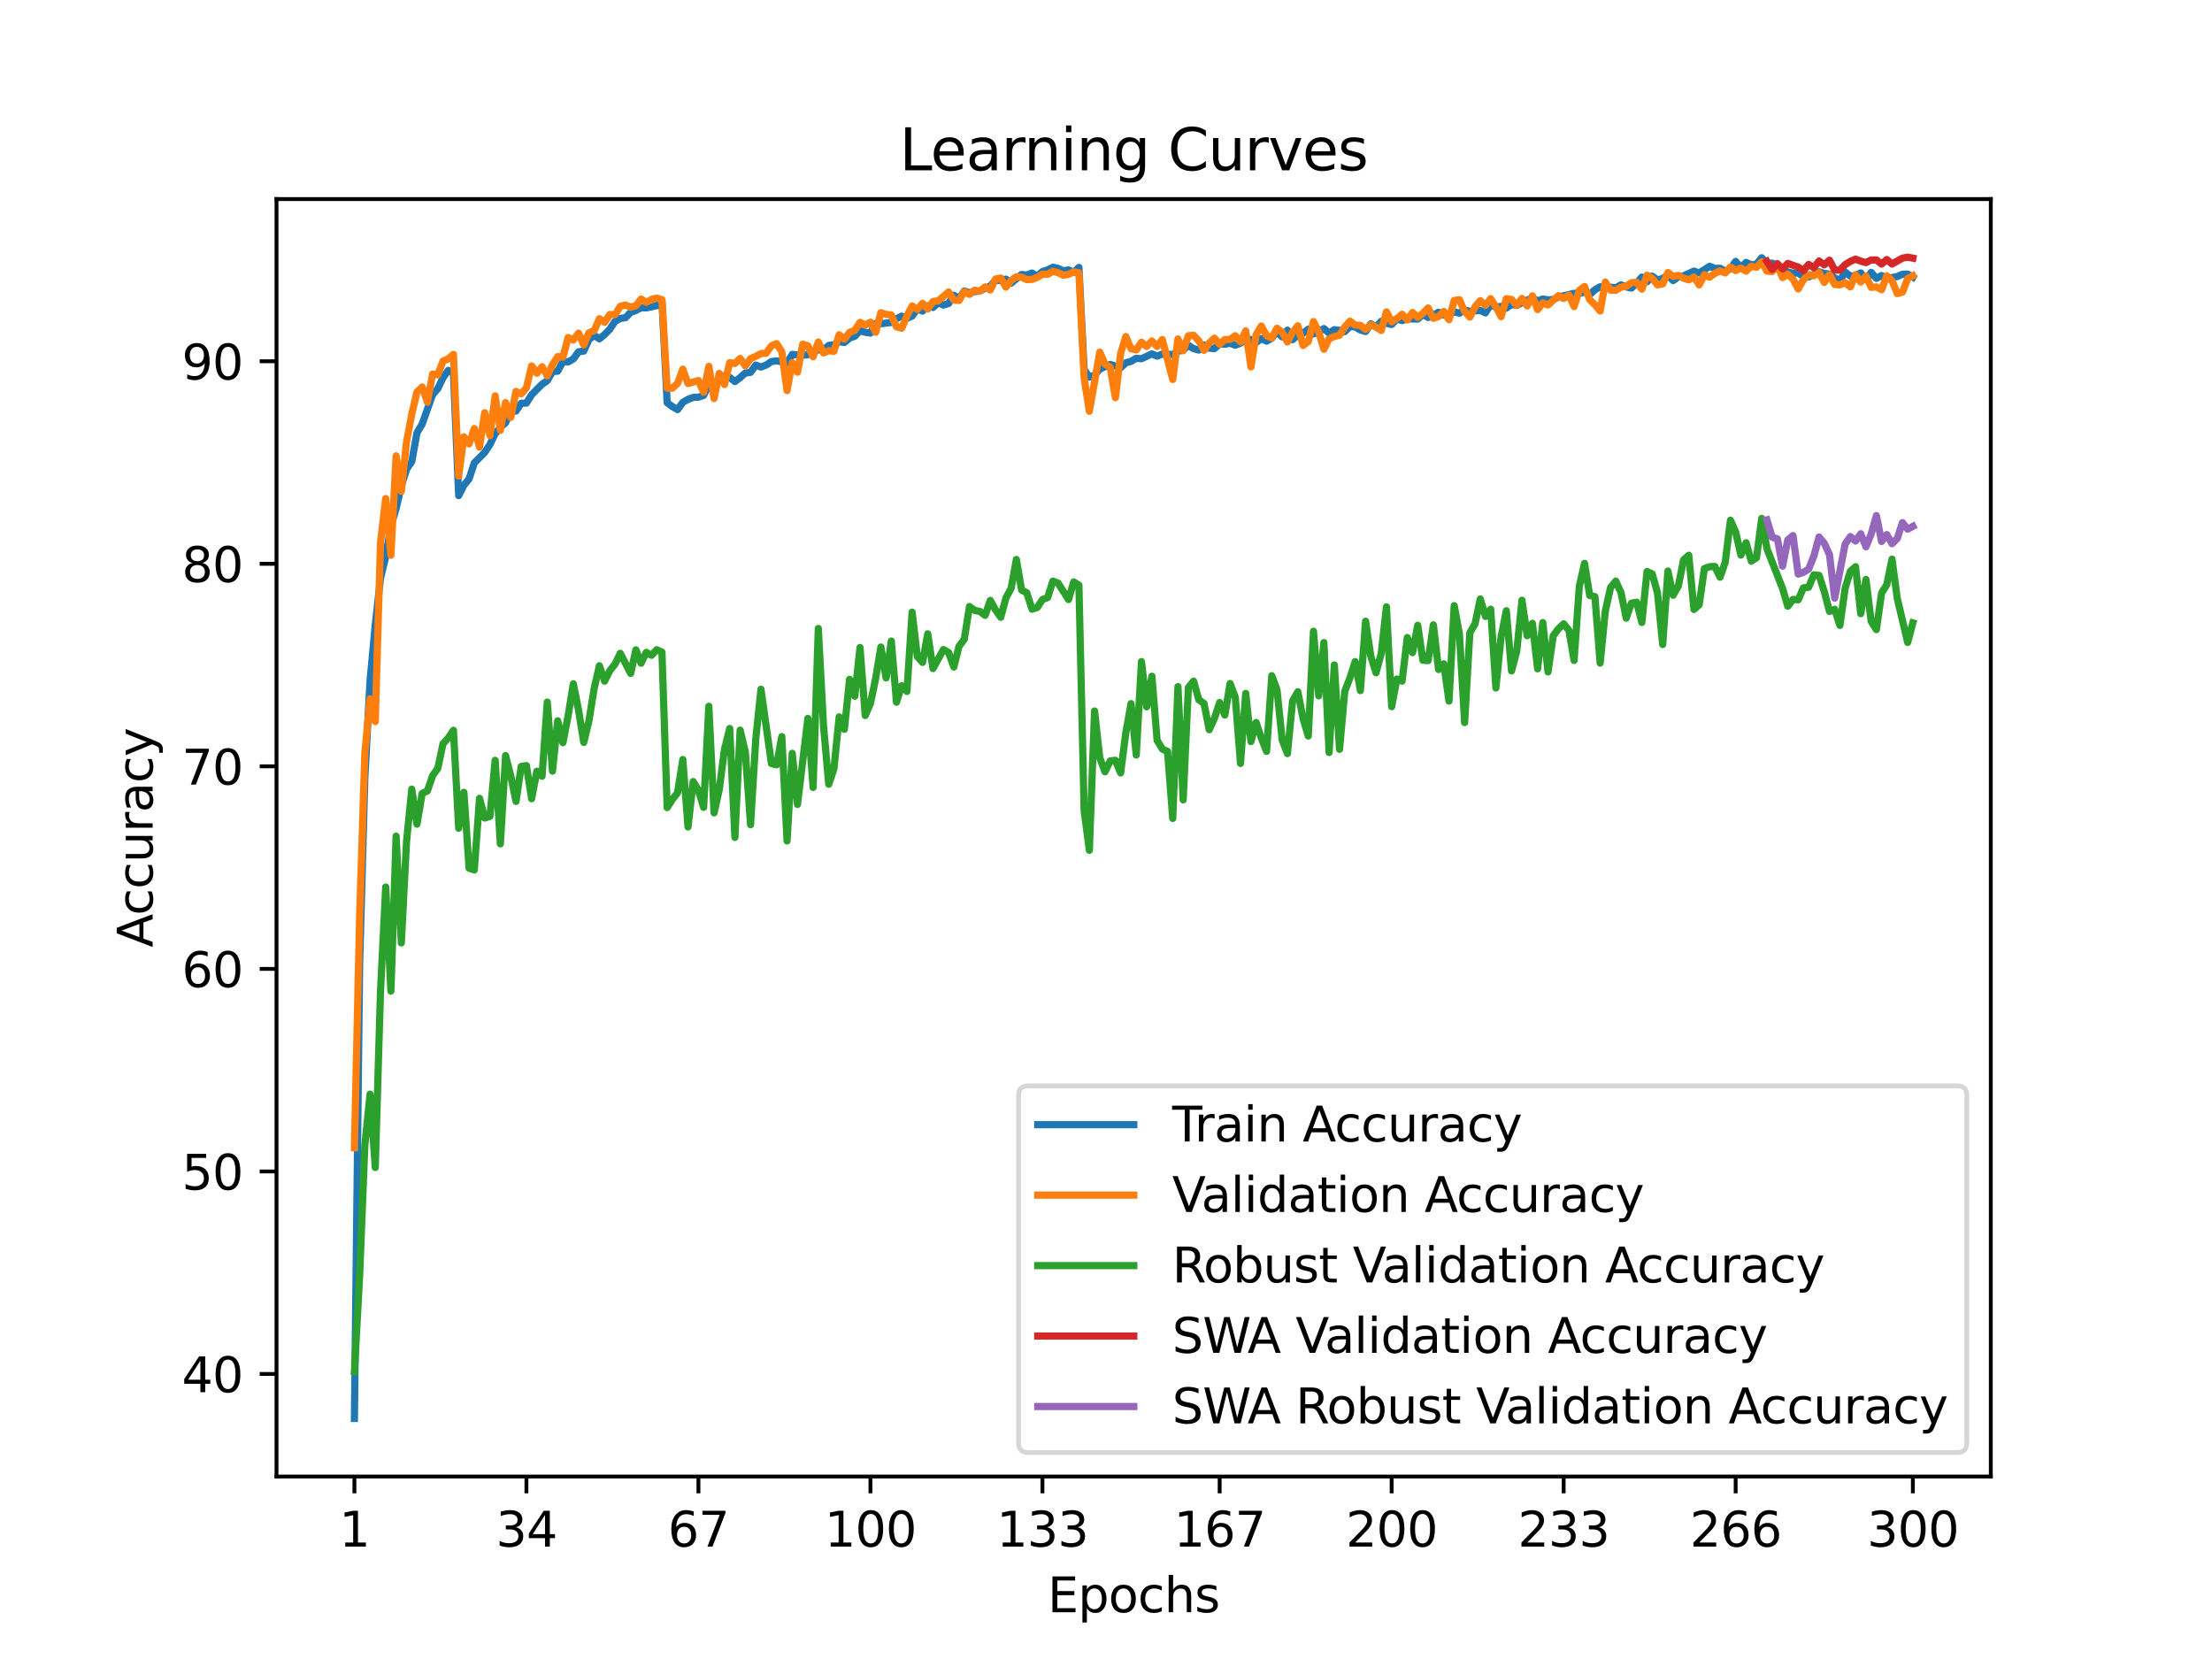 <?xml version="1.0" encoding="utf-8" standalone="no"?>
<!DOCTYPE svg PUBLIC "-//W3C//DTD SVG 1.1//EN"
  "http://www.w3.org/Graphics/SVG/1.1/DTD/svg11.dtd">
<svg xmlns:xlink="http://www.w3.org/1999/xlink" width="460.8pt" height="345.6pt" viewBox="0 0 460.8 345.6" xmlns="http://www.w3.org/2000/svg" version="1.1">
 <defs>
  <style type="text/css">*{stroke-linejoin: round; stroke-linecap: butt}</style>
 </defs>
 <g id="figure_1">
  <g id="patch_1">
   <path d="M 0 345.6 
L 460.8 345.6 
L 460.8 0 
L 0 0 
z
" style="fill: #ffffff"/>
  </g>
  <g id="axes_1">
   <g id="patch_2">
    <path d="M 57.6 307.584 
L 414.72 307.584 
L 414.72 41.472 
L 57.6 41.472 
z
" style="fill: #ffffff"/>
   </g>
   <g id="matplotlib.axis_1">
    <g id="xtick_1">
     <g id="line2d_1">
      <defs>
       <path id="mf181eed258" d="M 0 0 
L 0 3.5 
" style="stroke: #000000; stroke-width: 0.8"/>
      </defs>
      <g>
       <use xlink:href="#mf181eed258" x="73.833" y="307.584" style="stroke: #000000; stroke-width: 0.8"/>
      </g>
     </g>
     <g id="text_1">
      <!-- 1 -->
      <g transform="translate(70.651 322.182) scale(0.1 -0.1)">
       <defs>
        <path id="DejaVuSans-31" d="M 794 531 
L 1825 531 
L 1825 4091 
L 703 3866 
L 703 4441 
L 1819 4666 
L 2450 4666 
L 2450 531 
L 3481 531 
L 3481 0 
L 794 0 
L 794 531 
z
" transform="scale(0.016)"/>
       </defs>
       <use xlink:href="#DejaVuSans-31"/>
      </g>
     </g>
    </g>
    <g id="xtick_2">
     <g id="line2d_2">
      <g>
       <use xlink:href="#mf181eed258" x="109.664" y="307.584" style="stroke: #000000; stroke-width: 0.8"/>
      </g>
     </g>
     <g id="text_2">
      <!-- 34 -->
      <g transform="translate(103.302 322.182) scale(0.1 -0.1)">
       <defs>
        <path id="DejaVuSans-33" d="M 2597 2516 
Q 3050 2419 3304 2112 
Q 3559 1806 3559 1356 
Q 3559 666 3084 287 
Q 2609 -91 1734 -91 
Q 1441 -91 1130 -33 
Q 819 25 488 141 
L 488 750 
Q 750 597 1062 519 
Q 1375 441 1716 441 
Q 2309 441 2620 675 
Q 2931 909 2931 1356 
Q 2931 1769 2642 2001 
Q 2353 2234 1838 2234 
L 1294 2234 
L 1294 2753 
L 1863 2753 
Q 2328 2753 2575 2939 
Q 2822 3125 2822 3475 
Q 2822 3834 2567 4026 
Q 2313 4219 1838 4219 
Q 1578 4219 1281 4162 
Q 984 4106 628 3988 
L 628 4550 
Q 988 4650 1302 4700 
Q 1616 4750 1894 4750 
Q 2613 4750 3031 4423 
Q 3450 4097 3450 3541 
Q 3450 3153 3228 2886 
Q 3006 2619 2597 2516 
z
" transform="scale(0.016)"/>
        <path id="DejaVuSans-34" d="M 2419 4116 
L 825 1625 
L 2419 1625 
L 2419 4116 
z
M 2253 4666 
L 3047 4666 
L 3047 1625 
L 3713 1625 
L 3713 1100 
L 3047 1100 
L 3047 0 
L 2419 0 
L 2419 1100 
L 313 1100 
L 313 1709 
L 2253 4666 
z
" transform="scale(0.016)"/>
       </defs>
       <use xlink:href="#DejaVuSans-33"/>
       <use xlink:href="#DejaVuSans-34" x="63.623"/>
      </g>
     </g>
    </g>
    <g id="xtick_3">
     <g id="line2d_3">
      <g>
       <use xlink:href="#mf181eed258" x="145.496" y="307.584" style="stroke: #000000; stroke-width: 0.8"/>
      </g>
     </g>
     <g id="text_3">
      <!-- 67 -->
      <g transform="translate(139.133 322.182) scale(0.1 -0.1)">
       <defs>
        <path id="DejaVuSans-36" d="M 2113 2584 
Q 1688 2584 1439 2293 
Q 1191 2003 1191 1497 
Q 1191 994 1439 701 
Q 1688 409 2113 409 
Q 2538 409 2786 701 
Q 3034 994 3034 1497 
Q 3034 2003 2786 2293 
Q 2538 2584 2113 2584 
z
M 3366 4563 
L 3366 3988 
Q 3128 4100 2886 4159 
Q 2644 4219 2406 4219 
Q 1781 4219 1451 3797 
Q 1122 3375 1075 2522 
Q 1259 2794 1537 2939 
Q 1816 3084 2150 3084 
Q 2853 3084 3261 2657 
Q 3669 2231 3669 1497 
Q 3669 778 3244 343 
Q 2819 -91 2113 -91 
Q 1303 -91 875 529 
Q 447 1150 447 2328 
Q 447 3434 972 4092 
Q 1497 4750 2381 4750 
Q 2619 4750 2861 4703 
Q 3103 4656 3366 4563 
z
" transform="scale(0.016)"/>
        <path id="DejaVuSans-37" d="M 525 4666 
L 3525 4666 
L 3525 4397 
L 1831 0 
L 1172 0 
L 2766 4134 
L 525 4134 
L 525 4666 
z
" transform="scale(0.016)"/>
       </defs>
       <use xlink:href="#DejaVuSans-36"/>
       <use xlink:href="#DejaVuSans-37" x="63.623"/>
      </g>
     </g>
    </g>
    <g id="xtick_4">
     <g id="line2d_4">
      <g>
       <use xlink:href="#mf181eed258" x="181.327" y="307.584" style="stroke: #000000; stroke-width: 0.8"/>
      </g>
     </g>
     <g id="text_4">
      <!-- 100 -->
      <g transform="translate(171.783 322.182) scale(0.1 -0.1)">
       <defs>
        <path id="DejaVuSans-30" d="M 2034 4250 
Q 1547 4250 1301 3770 
Q 1056 3291 1056 2328 
Q 1056 1369 1301 889 
Q 1547 409 2034 409 
Q 2525 409 2770 889 
Q 3016 1369 3016 2328 
Q 3016 3291 2770 3770 
Q 2525 4250 2034 4250 
z
M 2034 4750 
Q 2819 4750 3233 4129 
Q 3647 3509 3647 2328 
Q 3647 1150 3233 529 
Q 2819 -91 2034 -91 
Q 1250 -91 836 529 
Q 422 1150 422 2328 
Q 422 3509 836 4129 
Q 1250 4750 2034 4750 
z
" transform="scale(0.016)"/>
       </defs>
       <use xlink:href="#DejaVuSans-31"/>
       <use xlink:href="#DejaVuSans-30" x="63.623"/>
       <use xlink:href="#DejaVuSans-30" x="127.246"/>
      </g>
     </g>
    </g>
    <g id="xtick_5">
     <g id="line2d_5">
      <g>
       <use xlink:href="#mf181eed258" x="217.158" y="307.584" style="stroke: #000000; stroke-width: 0.8"/>
      </g>
     </g>
     <g id="text_5">
      <!-- 133 -->
      <g transform="translate(207.615 322.182) scale(0.1 -0.1)">
       <use xlink:href="#DejaVuSans-31"/>
       <use xlink:href="#DejaVuSans-33" x="63.623"/>
       <use xlink:href="#DejaVuSans-33" x="127.246"/>
      </g>
     </g>
    </g>
    <g id="xtick_6">
     <g id="line2d_6">
      <g>
       <use xlink:href="#mf181eed258" x="254.076" y="307.584" style="stroke: #000000; stroke-width: 0.8"/>
      </g>
     </g>
     <g id="text_6">
      <!-- 167 -->
      <g transform="translate(244.532 322.182) scale(0.1 -0.1)">
       <use xlink:href="#DejaVuSans-31"/>
       <use xlink:href="#DejaVuSans-36" x="63.623"/>
       <use xlink:href="#DejaVuSans-37" x="127.246"/>
      </g>
     </g>
    </g>
    <g id="xtick_7">
     <g id="line2d_7">
      <g>
       <use xlink:href="#mf181eed258" x="289.907" y="307.584" style="stroke: #000000; stroke-width: 0.8"/>
      </g>
     </g>
     <g id="text_7">
      <!-- 200 -->
      <g transform="translate(280.363 322.182) scale(0.1 -0.1)">
       <defs>
        <path id="DejaVuSans-32" d="M 1228 531 
L 3431 531 
L 3431 0 
L 469 0 
L 469 531 
Q 828 903 1448 1529 
Q 2069 2156 2228 2338 
Q 2531 2678 2651 2914 
Q 2772 3150 2772 3378 
Q 2772 3750 2511 3984 
Q 2250 4219 1831 4219 
Q 1534 4219 1204 4116 
Q 875 4013 500 3803 
L 500 4441 
Q 881 4594 1212 4672 
Q 1544 4750 1819 4750 
Q 2544 4750 2975 4387 
Q 3406 4025 3406 3419 
Q 3406 3131 3298 2873 
Q 3191 2616 2906 2266 
Q 2828 2175 2409 1742 
Q 1991 1309 1228 531 
z
" transform="scale(0.016)"/>
       </defs>
       <use xlink:href="#DejaVuSans-32"/>
       <use xlink:href="#DejaVuSans-30" x="63.623"/>
       <use xlink:href="#DejaVuSans-30" x="127.246"/>
      </g>
     </g>
    </g>
    <g id="xtick_8">
     <g id="line2d_8">
      <g>
       <use xlink:href="#mf181eed258" x="325.739" y="307.584" style="stroke: #000000; stroke-width: 0.8"/>
      </g>
     </g>
     <g id="text_8">
      <!-- 233 -->
      <g transform="translate(316.195 322.182) scale(0.1 -0.1)">
       <use xlink:href="#DejaVuSans-32"/>
       <use xlink:href="#DejaVuSans-33" x="63.623"/>
       <use xlink:href="#DejaVuSans-33" x="127.246"/>
      </g>
     </g>
    </g>
    <g id="xtick_9">
     <g id="line2d_9">
      <g>
       <use xlink:href="#mf181eed258" x="361.57" y="307.584" style="stroke: #000000; stroke-width: 0.8"/>
      </g>
     </g>
     <g id="text_9">
      <!-- 266 -->
      <g transform="translate(352.026 322.182) scale(0.1 -0.1)">
       <use xlink:href="#DejaVuSans-32"/>
       <use xlink:href="#DejaVuSans-36" x="63.623"/>
       <use xlink:href="#DejaVuSans-36" x="127.246"/>
      </g>
     </g>
    </g>
    <g id="xtick_10">
     <g id="line2d_10">
      <g>
       <use xlink:href="#mf181eed258" x="398.487" y="307.584" style="stroke: #000000; stroke-width: 0.8"/>
      </g>
     </g>
     <g id="text_10">
      <!-- 300 -->
      <g transform="translate(388.944 322.182) scale(0.1 -0.1)">
       <use xlink:href="#DejaVuSans-33"/>
       <use xlink:href="#DejaVuSans-30" x="63.623"/>
       <use xlink:href="#DejaVuSans-30" x="127.246"/>
      </g>
     </g>
    </g>
    <g id="text_11">
     <!-- Epochs -->
     <g transform="translate(218.244 335.861) scale(0.1 -0.1)">
      <defs>
       <path id="DejaVuSans-45" d="M 628 4666 
L 3578 4666 
L 3578 4134 
L 1259 4134 
L 1259 2753 
L 3481 2753 
L 3481 2222 
L 1259 2222 
L 1259 531 
L 3634 531 
L 3634 0 
L 628 0 
L 628 4666 
z
" transform="scale(0.016)"/>
       <path id="DejaVuSans-70" d="M 1159 525 
L 1159 -1331 
L 581 -1331 
L 581 3500 
L 1159 3500 
L 1159 2969 
Q 1341 3281 1617 3432 
Q 1894 3584 2278 3584 
Q 2916 3584 3314 3078 
Q 3713 2572 3713 1747 
Q 3713 922 3314 415 
Q 2916 -91 2278 -91 
Q 1894 -91 1617 61 
Q 1341 213 1159 525 
z
M 3116 1747 
Q 3116 2381 2855 2742 
Q 2594 3103 2138 3103 
Q 1681 3103 1420 2742 
Q 1159 2381 1159 1747 
Q 1159 1113 1420 752 
Q 1681 391 2138 391 
Q 2594 391 2855 752 
Q 3116 1113 3116 1747 
z
" transform="scale(0.016)"/>
       <path id="DejaVuSans-6f" d="M 1959 3097 
Q 1497 3097 1228 2736 
Q 959 2375 959 1747 
Q 959 1119 1226 758 
Q 1494 397 1959 397 
Q 2419 397 2687 759 
Q 2956 1122 2956 1747 
Q 2956 2369 2687 2733 
Q 2419 3097 1959 3097 
z
M 1959 3584 
Q 2709 3584 3137 3096 
Q 3566 2609 3566 1747 
Q 3566 888 3137 398 
Q 2709 -91 1959 -91 
Q 1206 -91 779 398 
Q 353 888 353 1747 
Q 353 2609 779 3096 
Q 1206 3584 1959 3584 
z
" transform="scale(0.016)"/>
       <path id="DejaVuSans-63" d="M 3122 3366 
L 3122 2828 
Q 2878 2963 2633 3030 
Q 2388 3097 2138 3097 
Q 1578 3097 1268 2742 
Q 959 2388 959 1747 
Q 959 1106 1268 751 
Q 1578 397 2138 397 
Q 2388 397 2633 464 
Q 2878 531 3122 666 
L 3122 134 
Q 2881 22 2623 -34 
Q 2366 -91 2075 -91 
Q 1284 -91 818 406 
Q 353 903 353 1747 
Q 353 2603 823 3093 
Q 1294 3584 2113 3584 
Q 2378 3584 2631 3529 
Q 2884 3475 3122 3366 
z
" transform="scale(0.016)"/>
       <path id="DejaVuSans-68" d="M 3513 2113 
L 3513 0 
L 2938 0 
L 2938 2094 
Q 2938 2591 2744 2837 
Q 2550 3084 2163 3084 
Q 1697 3084 1428 2787 
Q 1159 2491 1159 1978 
L 1159 0 
L 581 0 
L 581 4863 
L 1159 4863 
L 1159 2956 
Q 1366 3272 1645 3428 
Q 1925 3584 2291 3584 
Q 2894 3584 3203 3211 
Q 3513 2838 3513 2113 
z
" transform="scale(0.016)"/>
       <path id="DejaVuSans-73" d="M 2834 3397 
L 2834 2853 
Q 2591 2978 2328 3040 
Q 2066 3103 1784 3103 
Q 1356 3103 1142 2972 
Q 928 2841 928 2578 
Q 928 2378 1081 2264 
Q 1234 2150 1697 2047 
L 1894 2003 
Q 2506 1872 2764 1633 
Q 3022 1394 3022 966 
Q 3022 478 2636 193 
Q 2250 -91 1575 -91 
Q 1294 -91 989 -36 
Q 684 19 347 128 
L 347 722 
Q 666 556 975 473 
Q 1284 391 1588 391 
Q 1994 391 2212 530 
Q 2431 669 2431 922 
Q 2431 1156 2273 1281 
Q 2116 1406 1581 1522 
L 1381 1569 
Q 847 1681 609 1914 
Q 372 2147 372 2553 
Q 372 3047 722 3315 
Q 1072 3584 1716 3584 
Q 2034 3584 2315 3537 
Q 2597 3491 2834 3397 
z
" transform="scale(0.016)"/>
      </defs>
      <use xlink:href="#DejaVuSans-45"/>
      <use xlink:href="#DejaVuSans-70" x="63.184"/>
      <use xlink:href="#DejaVuSans-6f" x="126.66"/>
      <use xlink:href="#DejaVuSans-63" x="187.842"/>
      <use xlink:href="#DejaVuSans-68" x="242.822"/>
      <use xlink:href="#DejaVuSans-73" x="306.201"/>
     </g>
    </g>
   </g>
   <g id="matplotlib.axis_2">
    <g id="ytick_1">
     <g id="line2d_11">
      <defs>
       <path id="m0c7def8c75" d="M 0 0 
L -3.5 0 
" style="stroke: #000000; stroke-width: 0.8"/>
      </defs>
      <g>
       <use xlink:href="#m0c7def8c75" x="57.6" y="286.222" style="stroke: #000000; stroke-width: 0.8"/>
      </g>
     </g>
     <g id="text_12">
      <!-- 40 -->
      <g transform="translate(37.875 290.022) scale(0.1 -0.1)">
       <use xlink:href="#DejaVuSans-34"/>
       <use xlink:href="#DejaVuSans-30" x="63.623"/>
      </g>
     </g>
    </g>
    <g id="ytick_2">
     <g id="line2d_12">
      <g>
       <use xlink:href="#m0c7def8c75" x="57.6" y="244.029" style="stroke: #000000; stroke-width: 0.8"/>
      </g>
     </g>
     <g id="text_13">
      <!-- 50 -->
      <g transform="translate(37.875 247.828) scale(0.1 -0.1)">
       <defs>
        <path id="DejaVuSans-35" d="M 691 4666 
L 3169 4666 
L 3169 4134 
L 1269 4134 
L 1269 2991 
Q 1406 3038 1543 3061 
Q 1681 3084 1819 3084 
Q 2600 3084 3056 2656 
Q 3513 2228 3513 1497 
Q 3513 744 3044 326 
Q 2575 -91 1722 -91 
Q 1428 -91 1123 -41 
Q 819 9 494 109 
L 494 744 
Q 775 591 1075 516 
Q 1375 441 1709 441 
Q 2250 441 2565 725 
Q 2881 1009 2881 1497 
Q 2881 1984 2565 2268 
Q 2250 2553 1709 2553 
Q 1456 2553 1204 2497 
Q 953 2441 691 2322 
L 691 4666 
z
" transform="scale(0.016)"/>
       </defs>
       <use xlink:href="#DejaVuSans-35"/>
       <use xlink:href="#DejaVuSans-30" x="63.623"/>
      </g>
     </g>
    </g>
    <g id="ytick_3">
     <g id="line2d_13">
      <g>
       <use xlink:href="#m0c7def8c75" x="57.6" y="201.836" style="stroke: #000000; stroke-width: 0.8"/>
      </g>
     </g>
     <g id="text_14">
      <!-- 60 -->
      <g transform="translate(37.875 205.635) scale(0.1 -0.1)">
       <use xlink:href="#DejaVuSans-36"/>
       <use xlink:href="#DejaVuSans-30" x="63.623"/>
      </g>
     </g>
    </g>
    <g id="ytick_4">
     <g id="line2d_14">
      <g>
       <use xlink:href="#m0c7def8c75" x="57.6" y="159.642" style="stroke: #000000; stroke-width: 0.8"/>
      </g>
     </g>
     <g id="text_15">
      <!-- 70 -->
      <g transform="translate(37.875 163.441) scale(0.1 -0.1)">
       <use xlink:href="#DejaVuSans-37"/>
       <use xlink:href="#DejaVuSans-30" x="63.623"/>
      </g>
     </g>
    </g>
    <g id="ytick_5">
     <g id="line2d_15">
      <g>
       <use xlink:href="#m0c7def8c75" x="57.6" y="117.449" style="stroke: #000000; stroke-width: 0.8"/>
      </g>
     </g>
     <g id="text_16">
      <!-- 80 -->
      <g transform="translate(37.875 121.248) scale(0.1 -0.1)">
       <defs>
        <path id="DejaVuSans-38" d="M 2034 2216 
Q 1584 2216 1326 1975 
Q 1069 1734 1069 1313 
Q 1069 891 1326 650 
Q 1584 409 2034 409 
Q 2484 409 2743 651 
Q 3003 894 3003 1313 
Q 3003 1734 2745 1975 
Q 2488 2216 2034 2216 
z
M 1403 2484 
Q 997 2584 770 2862 
Q 544 3141 544 3541 
Q 544 4100 942 4425 
Q 1341 4750 2034 4750 
Q 2731 4750 3128 4425 
Q 3525 4100 3525 3541 
Q 3525 3141 3298 2862 
Q 3072 2584 2669 2484 
Q 3125 2378 3379 2068 
Q 3634 1759 3634 1313 
Q 3634 634 3220 271 
Q 2806 -91 2034 -91 
Q 1263 -91 848 271 
Q 434 634 434 1313 
Q 434 1759 690 2068 
Q 947 2378 1403 2484 
z
M 1172 3481 
Q 1172 3119 1398 2916 
Q 1625 2713 2034 2713 
Q 2441 2713 2670 2916 
Q 2900 3119 2900 3481 
Q 2900 3844 2670 4047 
Q 2441 4250 2034 4250 
Q 1625 4250 1398 4047 
Q 1172 3844 1172 3481 
z
" transform="scale(0.016)"/>
       </defs>
       <use xlink:href="#DejaVuSans-38"/>
       <use xlink:href="#DejaVuSans-30" x="63.623"/>
      </g>
     </g>
    </g>
    <g id="ytick_6">
     <g id="line2d_16">
      <g>
       <use xlink:href="#m0c7def8c75" x="57.6" y="75.255" style="stroke: #000000; stroke-width: 0.8"/>
      </g>
     </g>
     <g id="text_17">
      <!-- 90 -->
      <g transform="translate(37.875 79.055) scale(0.1 -0.1)">
       <defs>
        <path id="DejaVuSans-39" d="M 703 97 
L 703 672 
Q 941 559 1184 500 
Q 1428 441 1663 441 
Q 2288 441 2617 861 
Q 2947 1281 2994 2138 
Q 2813 1869 2534 1725 
Q 2256 1581 1919 1581 
Q 1219 1581 811 2004 
Q 403 2428 403 3163 
Q 403 3881 828 4315 
Q 1253 4750 1959 4750 
Q 2769 4750 3195 4129 
Q 3622 3509 3622 2328 
Q 3622 1225 3098 567 
Q 2575 -91 1691 -91 
Q 1453 -91 1209 -44 
Q 966 3 703 97 
z
M 1959 2075 
Q 2384 2075 2632 2365 
Q 2881 2656 2881 3163 
Q 2881 3666 2632 3958 
Q 2384 4250 1959 4250 
Q 1534 4250 1286 3958 
Q 1038 3666 1038 3163 
Q 1038 2656 1286 2365 
Q 1534 2075 1959 2075 
z
" transform="scale(0.016)"/>
       </defs>
       <use xlink:href="#DejaVuSans-39"/>
       <use xlink:href="#DejaVuSans-30" x="63.623"/>
      </g>
     </g>
    </g>
    <g id="text_18">
     <!-- Accuracy -->
     <g transform="translate(31.795 197.356) rotate(-90) scale(0.1 -0.1)">
      <defs>
       <path id="DejaVuSans-41" d="M 2188 4044 
L 1331 1722 
L 3047 1722 
L 2188 4044 
z
M 1831 4666 
L 2547 4666 
L 4325 0 
L 3669 0 
L 3244 1197 
L 1141 1197 
L 716 0 
L 50 0 
L 1831 4666 
z
" transform="scale(0.016)"/>
       <path id="DejaVuSans-75" d="M 544 1381 
L 544 3500 
L 1119 3500 
L 1119 1403 
Q 1119 906 1312 657 
Q 1506 409 1894 409 
Q 2359 409 2629 706 
Q 2900 1003 2900 1516 
L 2900 3500 
L 3475 3500 
L 3475 0 
L 2900 0 
L 2900 538 
Q 2691 219 2414 64 
Q 2138 -91 1772 -91 
Q 1169 -91 856 284 
Q 544 659 544 1381 
z
M 1991 3584 
L 1991 3584 
z
" transform="scale(0.016)"/>
       <path id="DejaVuSans-72" d="M 2631 2963 
Q 2534 3019 2420 3045 
Q 2306 3072 2169 3072 
Q 1681 3072 1420 2755 
Q 1159 2438 1159 1844 
L 1159 0 
L 581 0 
L 581 3500 
L 1159 3500 
L 1159 2956 
Q 1341 3275 1631 3429 
Q 1922 3584 2338 3584 
Q 2397 3584 2469 3576 
Q 2541 3569 2628 3553 
L 2631 2963 
z
" transform="scale(0.016)"/>
       <path id="DejaVuSans-61" d="M 2194 1759 
Q 1497 1759 1228 1600 
Q 959 1441 959 1056 
Q 959 750 1161 570 
Q 1363 391 1709 391 
Q 2188 391 2477 730 
Q 2766 1069 2766 1631 
L 2766 1759 
L 2194 1759 
z
M 3341 1997 
L 3341 0 
L 2766 0 
L 2766 531 
Q 2569 213 2275 61 
Q 1981 -91 1556 -91 
Q 1019 -91 701 211 
Q 384 513 384 1019 
Q 384 1609 779 1909 
Q 1175 2209 1959 2209 
L 2766 2209 
L 2766 2266 
Q 2766 2663 2505 2880 
Q 2244 3097 1772 3097 
Q 1472 3097 1187 3025 
Q 903 2953 641 2809 
L 641 3341 
Q 956 3463 1253 3523 
Q 1550 3584 1831 3584 
Q 2591 3584 2966 3190 
Q 3341 2797 3341 1997 
z
" transform="scale(0.016)"/>
       <path id="DejaVuSans-79" d="M 2059 -325 
Q 1816 -950 1584 -1140 
Q 1353 -1331 966 -1331 
L 506 -1331 
L 506 -850 
L 844 -850 
Q 1081 -850 1212 -737 
Q 1344 -625 1503 -206 
L 1606 56 
L 191 3500 
L 800 3500 
L 1894 763 
L 2988 3500 
L 3597 3500 
L 2059 -325 
z
" transform="scale(0.016)"/>
      </defs>
      <use xlink:href="#DejaVuSans-41"/>
      <use xlink:href="#DejaVuSans-63" x="66.658"/>
      <use xlink:href="#DejaVuSans-63" x="121.639"/>
      <use xlink:href="#DejaVuSans-75" x="176.619"/>
      <use xlink:href="#DejaVuSans-72" x="239.998"/>
      <use xlink:href="#DejaVuSans-61" x="281.111"/>
      <use xlink:href="#DejaVuSans-63" x="342.391"/>
      <use xlink:href="#DejaVuSans-79" x="397.371"/>
     </g>
    </g>
   </g>
   <g id="line2d_17">
    <path d="M 73.833 295.488 
L 74.919 200.696 
L 76.004 162.047 
L 77.09 141.82 
L 78.176 130.183 
L 79.262 120.47 
L 80.348 115.972 
L 81.433 109.576 
L 82.519 105.93 
L 83.605 101.263 
L 84.691 97.753 
L 85.777 96.175 
L 86.862 90.167 
L 87.948 88.327 
L 90.12 82.209 
L 91.206 80.952 
L 92.291 78.673 
L 93.377 77.163 
L 94.463 77.644 
L 95.549 103.246 
L 96.635 101.095 
L 97.72 99.761 
L 98.806 96.436 
L 100.978 94.242 
L 102.064 92.597 
L 103.149 90.344 
L 104.235 89.036 
L 105.321 88.065 
L 106.407 85.551 
L 107.493 85.627 
L 108.578 84.006 
L 109.664 83.964 
L 110.75 82.226 
L 112.922 80.04 
L 114.007 79.306 
L 115.093 77.399 
L 116.179 77.323 
L 117.265 75.331 
L 118.351 75.382 
L 119.436 74.783 
L 120.522 73.289 
L 121.608 73.129 
L 122.694 70.707 
L 123.78 69.863 
L 124.865 70.58 
L 125.951 69.694 
L 127.037 68.572 
L 128.123 66.952 
L 129.209 66.336 
L 130.294 66.184 
L 131.38 65.061 
L 132.466 64.673 
L 133.552 64.108 
L 134.638 64.142 
L 136.809 63.678 
L 137.895 62.741 
L 138.981 83.888 
L 140.067 84.698 
L 141.152 85.331 
L 142.238 83.821 
L 143.324 83.196 
L 144.41 82.783 
L 145.496 82.741 
L 146.581 82.369 
L 147.667 80.074 
L 148.753 80.665 
L 149.839 78.859 
L 150.925 78.26 
L 152.01 78.622 
L 153.096 79.483 
L 154.182 78.665 
L 155.268 77.703 
L 156.354 77.568 
L 157.439 76.049 
L 158.525 76.462 
L 159.611 76.04 
L 160.697 75.314 
L 161.783 75.171 
L 163.954 75.601 
L 165.04 73.829 
L 167.212 74.032 
L 168.297 73.88 
L 169.383 73.433 
L 170.469 72.859 
L 171.555 72.884 
L 172.641 71.956 
L 173.726 71.812 
L 174.812 71.171 
L 175.898 71.348 
L 176.984 70.42 
L 178.07 70.049 
L 179.155 68.893 
L 180.241 69.222 
L 181.327 69.382 
L 182.413 67.433 
L 183.499 67.45 
L 185.67 67.171 
L 186.756 66.386 
L 187.842 65.863 
L 188.928 66.31 
L 190.013 65.846 
L 191.099 64.327 
L 192.185 64.808 
L 193.271 63.703 
L 194.357 64.057 
L 195.442 63.078 
L 196.528 63.543 
L 197.614 63.222 
L 198.7 61.5 
L 199.786 62.218 
L 200.871 60.623 
L 201.957 60.994 
L 203.043 60.741 
L 204.129 60.614 
L 205.215 60.04 
L 206.3 59.593 
L 207.386 58.378 
L 208.472 58.454 
L 209.558 58.15 
L 210.644 58.969 
L 212.815 57.18 
L 213.901 57.298 
L 214.987 56.876 
L 216.073 57.534 
L 217.158 56.572 
L 218.244 56.218 
L 219.33 55.678 
L 220.416 55.906 
L 221.502 56.429 
L 222.587 56.218 
L 223.673 56.733 
L 224.759 55.711 
L 225.845 77.019 
L 226.931 78.572 
L 228.016 78.15 
L 229.102 76.893 
L 231.274 75.914 
L 233.445 76.597 
L 234.531 75.585 
L 235.617 75.281 
L 236.703 74.639 
L 237.789 74.732 
L 239.96 73.711 
L 241.046 74.192 
L 242.132 73.753 
L 244.304 73.863 
L 245.389 73.179 
L 246.475 72.943 
L 247.561 71.956 
L 248.647 72.631 
L 249.733 72.926 
L 250.818 71.88 
L 251.904 72.53 
L 252.99 72.614 
L 254.076 71.627 
L 255.162 71.711 
L 256.247 71.492 
L 257.333 71.914 
L 258.419 71.483 
L 259.505 70.8 
L 260.591 70.724 
L 261.676 71.357 
L 262.762 70.538 
L 263.848 71.061 
L 264.934 70.445 
L 266.02 69.129 
L 267.105 70.175 
L 268.191 68.783 
L 269.277 70.758 
L 270.363 69.804 
L 271.449 69.424 
L 272.534 68.572 
L 273.62 69.559 
L 274.706 69.12 
L 275.792 68.445 
L 276.878 69.391 
L 277.963 68.682 
L 279.049 68.817 
L 280.135 69.078 
L 281.221 67.998 
L 282.307 68.099 
L 283.392 68.749 
L 284.478 69.061 
L 285.564 67.45 
L 286.65 68.108 
L 287.736 66.935 
L 288.821 67.365 
L 289.907 67.593 
L 290.993 66.437 
L 292.079 66.791 
L 293.165 66.42 
L 295.336 66.471 
L 296.422 65.5 
L 297.508 66.142 
L 299.679 65.053 
L 300.765 65.635 
L 301.851 65.424 
L 302.937 64.969 
L 304.023 65.239 
L 305.108 64.564 
L 306.194 64.859 
L 308.366 64.673 
L 309.452 65.18 
L 310.537 63.407 
L 311.623 64.024 
L 312.709 63.813 
L 313.795 64.184 
L 314.881 63.433 
L 315.966 63.61 
L 319.224 62.007 
L 320.31 62.699 
L 321.395 62.294 
L 322.481 62.471 
L 323.567 62.395 
L 324.653 61.855 
L 327.91 61.104 
L 328.996 61.137 
L 330.082 60.825 
L 331.168 61.382 
L 332.253 60.353 
L 333.339 59.745 
L 334.425 60.024 
L 335.511 59.821 
L 336.597 59.965 
L 337.682 59.34 
L 338.768 59.779 
L 339.854 60.015 
L 340.94 58.977 
L 342.026 57.72 
L 343.111 58.69 
L 344.197 57.526 
L 345.283 58.336 
L 346.369 58.007 
L 347.455 57.332 
L 348.54 58.446 
L 349.626 57.686 
L 350.712 57.467 
L 352.884 56.471 
L 353.969 56.868 
L 356.141 55.475 
L 357.227 55.906 
L 358.313 55.88 
L 359.398 56.522 
L 360.484 55.948 
L 361.57 54.454 
L 362.656 55.745 
L 363.742 54.665 
L 364.827 55.171 
L 365.913 55.028 
L 366.999 53.695 
L 368.085 54.96 
L 369.171 54.817 
L 370.256 55.365 
L 371.342 56.378 
L 373.514 56.927 
L 374.6 56.859 
L 375.685 57.644 
L 376.771 57.703 
L 378.943 56.623 
L 380.029 56.969 
L 381.114 57.078 
L 382.2 57.905 
L 383.286 58.429 
L 384.372 56.665 
L 385.458 57.526 
L 386.543 57.399 
L 387.629 56.859 
L 388.715 58.285 
L 389.801 56.749 
L 390.887 57.99 
L 391.972 57.408 
L 393.058 58.057 
L 395.23 57.602 
L 396.316 57.129 
L 397.401 57.095 
L 398.487 57.745 
L 398.487 57.745 
" clip-path="url(#pb5aa472d6c)" style="fill: none; stroke: #1f77b4; stroke-width: 1.5; stroke-linecap: square"/>
   </g>
   <g id="line2d_18">
    <path d="M 73.833 239.092 
L 74.919 190.781 
L 76.004 156.9 
L 77.09 145.592 
L 78.176 150.317 
L 79.262 113.103 
L 80.348 103.863 
L 81.433 115.677 
L 82.519 94.96 
L 83.605 102.344 
L 84.691 92.006 
L 85.777 86.268 
L 86.862 81.669 
L 87.948 80.614 
L 89.034 83.778 
L 90.12 77.914 
L 91.206 78.082 
L 92.291 75.213 
L 93.377 74.749 
L 94.463 73.821 
L 95.549 99.179 
L 96.635 90.994 
L 97.72 92.47 
L 98.806 89.264 
L 99.892 93.145 
L 100.978 85.973 
L 102.064 90.74 
L 103.149 82.47 
L 104.235 89.643 
L 105.321 83.863 
L 106.407 86.943 
L 107.493 81.542 
L 108.578 82.049 
L 109.664 80.783 
L 110.75 76.226 
L 111.836 77.745 
L 112.922 76.395 
L 114.007 78.293 
L 115.093 75.973 
L 116.179 74.285 
L 117.265 74.412 
L 118.351 70.319 
L 119.436 70.825 
L 120.522 69.391 
L 121.608 71.838 
L 122.694 69.306 
L 123.78 68.884 
L 124.865 66.395 
L 125.951 67.154 
L 127.037 65.509 
L 128.123 65.551 
L 129.209 63.821 
L 130.294 63.526 
L 131.38 63.99 
L 132.466 63.694 
L 133.552 62.302 
L 134.638 62.977 
L 135.723 62.386 
L 136.809 62.091 
L 137.895 62.429 
L 138.981 80.867 
L 140.067 80.867 
L 141.152 79.854 
L 142.238 76.901 
L 143.324 79.897 
L 145.496 79.264 
L 146.581 81.711 
L 147.667 76.31 
L 148.753 83.019 
L 149.839 77.787 
L 150.925 80.108 
L 152.01 75.551 
L 153.096 75.72 
L 154.182 74.665 
L 155.268 76.226 
L 156.354 74.707 
L 157.439 74.243 
L 158.525 73.652 
L 159.611 73.568 
L 160.697 72.049 
L 161.783 71.585 
L 162.868 73.272 
L 163.954 81.373 
L 165.04 75.551 
L 166.126 77.534 
L 167.212 71.711 
L 168.297 72.049 
L 169.383 74.327 
L 170.469 71.247 
L 171.555 73.525 
L 172.641 73.061 
L 173.726 73.188 
L 174.812 69.728 
L 175.898 70.656 
L 176.984 69.222 
L 178.07 68.8 
L 179.155 67.154 
L 180.241 67.703 
L 181.327 67.112 
L 182.413 69.222 
L 183.499 65.129 
L 184.584 65.509 
L 185.67 65.593 
L 186.756 68.083 
L 187.842 68.378 
L 188.928 65.804 
L 190.013 63.737 
L 191.099 64.454 
L 192.185 63.188 
L 193.271 64.37 
L 194.357 62.808 
L 195.442 62.682 
L 197.614 60.825 
L 198.7 62.513 
L 199.786 62.597 
L 200.871 60.741 
L 201.957 61.332 
L 203.043 60.446 
L 204.129 60.656 
L 205.215 59.77 
L 206.3 60.403 
L 207.386 58.125 
L 208.472 57.914 
L 209.558 59.813 
L 210.644 58.42 
L 211.729 57.661 
L 212.815 57.745 
L 213.901 58.251 
L 214.987 58.209 
L 216.073 57.787 
L 217.158 57.112 
L 218.244 57.154 
L 219.33 56.522 
L 220.416 56.817 
L 221.502 57.323 
L 222.587 57.154 
L 223.673 56.648 
L 224.759 56.817 
L 225.845 78.757 
L 226.931 85.677 
L 229.102 73.357 
L 230.188 75.846 
L 231.274 76.521 
L 232.36 82.85 
L 233.445 73.652 
L 234.531 70.108 
L 235.617 72.639 
L 236.703 72.893 
L 237.789 71.289 
L 238.875 72.175 
L 239.96 71.036 
L 241.046 72.175 
L 242.132 70.741 
L 244.304 79.053 
L 245.389 70.614 
L 246.475 73.061 
L 247.561 69.939 
L 248.647 69.855 
L 249.733 70.994 
L 250.818 72.977 
L 251.904 71.458 
L 252.99 70.445 
L 254.076 71.711 
L 255.162 70.741 
L 256.247 70.699 
L 257.333 69.939 
L 258.419 71.247 
L 259.505 68.926 
L 260.591 76.437 
L 261.676 69.728 
L 262.762 67.914 
L 263.848 69.939 
L 264.934 70.403 
L 266.02 68.378 
L 267.105 69.222 
L 268.191 71.247 
L 269.277 69.18 
L 270.363 67.872 
L 271.449 71.964 
L 272.534 71.163 
L 273.62 66.985 
L 274.706 69.137 
L 275.792 72.766 
L 276.878 70.572 
L 277.963 70.108 
L 279.049 69.812 
L 280.135 68.125 
L 281.221 66.901 
L 282.307 67.703 
L 283.392 67.787 
L 284.478 68.631 
L 285.564 67.618 
L 286.65 68.125 
L 287.736 68.842 
L 288.821 64.96 
L 289.907 67.028 
L 290.993 66.353 
L 292.079 65.467 
L 293.165 66.648 
L 294.25 65.087 
L 295.336 66.099 
L 296.422 65.256 
L 297.508 64.159 
L 298.594 66.31 
L 299.679 65.931 
L 300.765 64.876 
L 301.851 66.606 
L 302.937 62.597 
L 304.023 62.429 
L 305.108 64.876 
L 306.194 66.057 
L 307.28 63.905 
L 308.366 62.64 
L 309.452 63.61 
L 310.537 62.218 
L 311.623 63.905 
L 312.709 65.973 
L 313.795 62.218 
L 314.881 62.386 
L 315.966 63.61 
L 317.052 62.175 
L 318.138 63.737 
L 319.224 61.627 
L 320.31 64.496 
L 321.395 63.104 
L 322.481 63.526 
L 324.653 61.585 
L 325.739 62.175 
L 326.824 61.458 
L 327.91 63.863 
L 328.996 60.488 
L 330.082 59.686 
L 331.168 62.429 
L 332.253 63.483 
L 333.339 64.791 
L 334.425 58.758 
L 335.511 60.446 
L 336.597 60.488 
L 337.682 59.813 
L 338.768 59.644 
L 339.854 58.884 
L 340.94 58.8 
L 342.026 60.235 
L 343.111 57.323 
L 344.197 57.998 
L 345.283 59.348 
L 346.369 59.138 
L 347.455 56.775 
L 348.54 57.576 
L 349.626 57.365 
L 350.712 57.956 
L 351.798 58.294 
L 352.884 57.703 
L 353.969 59.348 
L 355.055 57.239 
L 356.141 57.745 
L 357.227 56.943 
L 358.313 56.437 
L 359.398 56.859 
L 360.484 55.635 
L 361.57 56.353 
L 362.656 55.846 
L 363.742 56.479 
L 364.827 55.467 
L 365.913 55.678 
L 366.999 54.538 
L 368.085 56.479 
L 369.171 56.564 
L 370.256 55.298 
L 371.342 57.83 
L 372.428 57.112 
L 373.514 58.167 
L 374.6 60.192 
L 375.685 58.294 
L 376.771 57.239 
L 377.857 57.45 
L 378.943 56.775 
L 380.029 58.842 
L 381.114 57.197 
L 382.2 59.264 
L 383.286 59.348 
L 384.372 58.884 
L 385.458 59.77 
L 386.543 57.239 
L 387.629 58.758 
L 388.715 57.534 
L 389.801 59.855 
L 390.887 59.77 
L 391.972 60.361 
L 393.058 57.45 
L 394.144 58.462 
L 395.23 61.163 
L 396.316 60.867 
L 397.401 58.04 
L 398.487 57.45 
L 398.487 57.45 
" clip-path="url(#pb5aa472d6c)" style="fill: none; stroke: #ff7f0e; stroke-width: 1.5; stroke-linecap: square"/>
   </g>
   <g id="line2d_19">
    <path d="M 73.833 285.728 
L 74.919 265.766 
L 76.004 238.587 
L 77.09 227.937 
L 78.176 243.214 
L 79.262 206.579 
L 80.348 184.784 
L 81.433 206.462 
L 82.519 174.192 
L 83.605 196.423 
L 84.691 175.297 
L 85.777 164.385 
L 86.862 171.689 
L 87.948 165.287 
L 89.034 164.764 
L 90.12 161.592 
L 91.206 160.05 
L 92.291 154.928 
L 93.377 153.735 
L 94.463 152.135 
L 95.549 172.533 
L 96.635 165.055 
L 97.72 180.855 
L 98.806 181.234 
L 99.892 166.306 
L 100.978 170.409 
L 102.064 170.06 
L 103.149 158.391 
L 104.235 175.792 
L 105.321 157.402 
L 106.407 161.65 
L 107.493 166.946 
L 108.578 159.671 
L 109.664 159.497 
L 110.75 166.393 
L 111.836 160.661 
L 112.922 161.708 
L 114.007 146.257 
L 115.093 160.632 
L 116.179 150.156 
L 117.265 154.724 
L 118.351 149.108 
L 119.436 142.445 
L 120.522 147.915 
L 121.608 154.666 
L 122.694 150.127 
L 123.78 143.376 
L 124.865 138.691 
L 125.951 141.892 
L 127.037 139.709 
L 128.123 138.342 
L 129.209 136.101 
L 131.38 140.291 
L 132.466 135.374 
L 133.552 138.167 
L 134.638 135.897 
L 135.723 136.509 
L 136.809 135.345 
L 137.895 135.839 
L 138.981 168.226 
L 140.067 166.539 
L 141.152 165.142 
L 142.238 158.216 
L 143.324 172.271 
L 144.41 162.814 
L 145.496 164.618 
L 146.581 168.197 
L 147.667 147.13 
L 148.753 169.332 
L 149.839 164.473 
L 150.925 156.063 
L 152.01 151.756 
L 153.096 174.454 
L 154.182 152.106 
L 155.268 156.674 
L 156.354 171.806 
L 157.439 153.968 
L 158.525 143.58 
L 160.697 159.06 
L 161.783 159.322 
L 162.868 153.444 
L 163.954 175.181 
L 165.04 156.936 
L 166.126 167.586 
L 168.297 149.661 
L 169.383 164.036 
L 170.469 130.922 
L 171.555 151.233 
L 172.641 163.367 
L 173.726 160.137 
L 174.812 149.341 
L 175.898 151.931 
L 176.984 141.514 
L 178.07 145.035 
L 179.155 134.879 
L 180.241 149.05 
L 181.327 146.548 
L 182.413 141.339 
L 183.499 134.792 
L 184.584 141.223 
L 185.67 133.54 
L 186.756 146.286 
L 187.842 142.852 
L 188.928 144.045 
L 190.013 127.517 
L 191.099 136.77 
L 192.185 137.993 
L 193.271 132.027 
L 194.357 139.273 
L 196.528 135.316 
L 197.614 135.927 
L 198.7 138.953 
L 199.786 134.617 
L 200.871 133.191 
L 201.957 126.353 
L 203.043 127.168 
L 204.129 127.372 
L 205.215 128.186 
L 206.3 125.073 
L 207.386 127.051 
L 208.472 128.594 
L 209.558 124.549 
L 210.644 122.541 
L 211.729 116.547 
L 212.815 122.919 
L 213.901 123.501 
L 214.987 126.906 
L 216.073 126.557 
L 217.158 124.898 
L 218.244 124.491 
L 219.33 121.057 
L 220.416 121.464 
L 222.587 124.898 
L 223.673 121.232 
L 224.759 121.901 
L 225.845 168.867 
L 226.931 177.131 
L 228.016 148.119 
L 229.102 157.867 
L 230.188 160.777 
L 231.274 158.507 
L 232.36 158.391 
L 233.445 161.01 
L 234.531 152.629 
L 235.617 146.577 
L 236.703 157.285 
L 237.789 137.818 
L 238.875 147.246 
L 239.96 140.873 
L 241.046 154.23 
L 242.132 156.034 
L 243.218 156.529 
L 244.304 170.496 
L 245.389 143.027 
L 246.475 166.626 
L 247.561 143.23 
L 248.647 141.892 
L 249.733 145.762 
L 250.818 146.548 
L 251.904 152.018 
L 252.99 149.632 
L 254.076 146.344 
L 255.162 148.963 
L 256.247 142.387 
L 257.333 145.267 
L 258.419 159.031 
L 259.505 144.453 
L 260.591 154.492 
L 261.676 150.505 
L 262.762 153.764 
L 263.848 156.529 
L 264.934 140.757 
L 266.02 143.696 
L 267.105 154.172 
L 268.191 156.994 
L 269.277 145.995 
L 270.363 144.103 
L 271.449 149.69 
L 272.534 153.328 
L 273.62 131.504 
L 274.706 144.947 
L 275.792 133.861 
L 276.878 156.761 
L 277.963 138.516 
L 279.049 156.092 
L 280.135 144.016 
L 281.221 141.193 
L 282.307 137.818 
L 283.392 143.871 
L 284.478 129.408 
L 285.564 136.712 
L 286.65 140.146 
L 287.736 136.13 
L 288.821 126.411 
L 289.907 147.217 
L 290.993 141.455 
L 292.079 141.892 
L 293.165 132.813 
L 294.25 135.956 
L 295.336 130.252 
L 296.422 137.556 
L 297.508 137.614 
L 298.594 130.165 
L 299.679 139.477 
L 300.765 138.284 
L 301.851 146.053 
L 302.937 126.178 
L 304.023 132.056 
L 305.108 150.534 
L 306.194 131.824 
L 307.28 129.932 
L 308.366 124.782 
L 309.452 128.419 
L 310.537 126.906 
L 311.623 143.318 
L 312.709 132.609 
L 313.795 127.226 
L 314.881 139.768 
L 315.966 135.665 
L 317.052 125.044 
L 318.138 132.435 
L 319.224 129.845 
L 320.31 139.331 
L 321.395 129.699 
L 322.481 139.971 
L 323.567 132.435 
L 324.653 130.98 
L 325.739 129.961 
L 326.824 131.3 
L 327.91 137.585 
L 328.996 122.163 
L 330.082 117.361 
L 331.168 124.054 
L 332.253 124.287 
L 333.339 138.138 
L 334.425 127.226 
L 335.511 122.396 
L 336.597 121.057 
L 337.682 123.443 
L 338.768 128.768 
L 339.854 125.655 
L 340.94 125.451 
L 342.026 129.67 
L 343.111 119.049 
L 344.197 119.573 
L 345.283 123.501 
L 346.369 134.268 
L 347.455 118.962 
L 348.54 123.996 
L 349.626 122.105 
L 350.712 116.634 
L 351.798 115.674 
L 352.884 126.964 
L 353.969 125.975 
L 355.055 118.438 
L 356.141 118.06 
L 357.227 118.002 
L 358.313 120.242 
L 359.398 117.129 
L 360.484 108.37 
L 361.57 110.814 
L 362.656 115.645 
L 363.742 113.055 
L 364.827 116.896 
L 365.913 116.198 
L 366.999 107.992 
L 368.085 114.306 
L 371.342 122.599 
L 372.428 126.295 
L 373.514 124.869 
L 374.6 124.956 
L 375.685 122.454 
L 376.771 122.337 
L 377.857 119.748 
L 378.943 119.864 
L 380.029 123.239 
L 381.114 127.372 
L 382.2 126.935 
L 383.286 130.281 
L 384.372 122.541 
L 385.458 119.02 
L 386.543 118.06 
L 387.629 127.837 
L 388.715 120.708 
L 389.801 129.438 
L 390.887 131.154 
L 391.972 123.53 
L 393.058 121.785 
L 394.144 116.489 
L 395.23 124.636 
L 397.401 133.831 
L 398.487 129.758 
L 398.487 129.758 
" clip-path="url(#pb5aa472d6c)" style="fill: none; stroke: #2ca02c; stroke-width: 1.5; stroke-linecap: square"/>
   </g>
   <g id="line2d_20">
    <path d="M 368.085 54.454 
L 369.171 56.142 
L 370.256 54.918 
L 371.342 56.015 
L 372.428 54.876 
L 374.6 55.635 
L 375.685 56.395 
L 376.771 55.087 
L 377.857 55.762 
L 378.943 54.37 
L 380.029 55.171 
L 381.114 54.201 
L 382.2 56.268 
L 383.286 56.268 
L 384.372 55.129 
L 385.458 54.454 
L 386.543 53.99 
L 387.629 54.412 
L 388.715 54.707 
L 389.801 54.159 
L 390.887 54.159 
L 391.972 55.003 
L 393.058 54.074 
L 394.144 55.003 
L 396.316 53.779 
L 397.401 53.568 
L 398.487 53.779 
L 398.487 53.779 
" clip-path="url(#pb5aa472d6c)" style="fill: none; stroke: #d62728; stroke-width: 1.5; stroke-linecap: square"/>
   </g>
   <g id="line2d_21">
    <path d="M 368.085 108.312 
L 369.171 111.92 
L 370.256 112.24 
L 371.342 117.943 
L 372.428 112.473 
L 373.514 111.571 
L 374.6 119.602 
L 375.685 119.224 
L 376.771 118.555 
L 377.857 115.848 
L 378.943 111.862 
L 380.029 113.171 
L 381.114 115.528 
L 382.2 124.607 
L 384.372 113.346 
L 385.458 111.775 
L 386.543 112.706 
L 387.629 111.193 
L 388.715 113.899 
L 389.801 111.251 
L 390.887 107.41 
L 391.972 112.793 
L 393.058 111.367 
L 394.144 113.259 
L 395.23 112.182 
L 396.316 108.865 
L 397.401 110.232 
L 398.487 109.65 
L 398.487 109.65 
" clip-path="url(#pb5aa472d6c)" style="fill: none; stroke: #9467bd; stroke-width: 1.5; stroke-linecap: square"/>
   </g>
   <g id="patch_3">
    <path d="M 57.6 307.584 
L 57.6 41.472 
" style="fill: none; stroke: #000000; stroke-width: 0.8; stroke-linejoin: miter; stroke-linecap: square"/>
   </g>
   <g id="patch_4">
    <path d="M 414.72 307.584 
L 414.72 41.472 
" style="fill: none; stroke: #000000; stroke-width: 0.8; stroke-linejoin: miter; stroke-linecap: square"/>
   </g>
   <g id="patch_5">
    <path d="M 57.6 307.584 
L 414.72 307.584 
" style="fill: none; stroke: #000000; stroke-width: 0.8; stroke-linejoin: miter; stroke-linecap: square"/>
   </g>
   <g id="patch_6">
    <path d="M 57.6 41.472 
L 414.72 41.472 
" style="fill: none; stroke: #000000; stroke-width: 0.8; stroke-linejoin: miter; stroke-linecap: square"/>
   </g>
   <g id="text_19">
    <!-- Learning Curves -->
    <g transform="translate(187.376 35.472) scale(0.12 -0.12)">
     <defs>
      <path id="DejaVuSans-4c" d="M 628 4666 
L 1259 4666 
L 1259 531 
L 3531 531 
L 3531 0 
L 628 0 
L 628 4666 
z
" transform="scale(0.016)"/>
      <path id="DejaVuSans-65" d="M 3597 1894 
L 3597 1613 
L 953 1613 
Q 991 1019 1311 708 
Q 1631 397 2203 397 
Q 2534 397 2845 478 
Q 3156 559 3463 722 
L 3463 178 
Q 3153 47 2828 -22 
Q 2503 -91 2169 -91 
Q 1331 -91 842 396 
Q 353 884 353 1716 
Q 353 2575 817 3079 
Q 1281 3584 2069 3584 
Q 2775 3584 3186 3129 
Q 3597 2675 3597 1894 
z
M 3022 2063 
Q 3016 2534 2758 2815 
Q 2500 3097 2075 3097 
Q 1594 3097 1305 2825 
Q 1016 2553 972 2059 
L 3022 2063 
z
" transform="scale(0.016)"/>
      <path id="DejaVuSans-6e" d="M 3513 2113 
L 3513 0 
L 2938 0 
L 2938 2094 
Q 2938 2591 2744 2837 
Q 2550 3084 2163 3084 
Q 1697 3084 1428 2787 
Q 1159 2491 1159 1978 
L 1159 0 
L 581 0 
L 581 3500 
L 1159 3500 
L 1159 2956 
Q 1366 3272 1645 3428 
Q 1925 3584 2291 3584 
Q 2894 3584 3203 3211 
Q 3513 2838 3513 2113 
z
" transform="scale(0.016)"/>
      <path id="DejaVuSans-69" d="M 603 3500 
L 1178 3500 
L 1178 0 
L 603 0 
L 603 3500 
z
M 603 4863 
L 1178 4863 
L 1178 4134 
L 603 4134 
L 603 4863 
z
" transform="scale(0.016)"/>
      <path id="DejaVuSans-67" d="M 2906 1791 
Q 2906 2416 2648 2759 
Q 2391 3103 1925 3103 
Q 1463 3103 1205 2759 
Q 947 2416 947 1791 
Q 947 1169 1205 825 
Q 1463 481 1925 481 
Q 2391 481 2648 825 
Q 2906 1169 2906 1791 
z
M 3481 434 
Q 3481 -459 3084 -895 
Q 2688 -1331 1869 -1331 
Q 1566 -1331 1297 -1286 
Q 1028 -1241 775 -1147 
L 775 -588 
Q 1028 -725 1275 -790 
Q 1522 -856 1778 -856 
Q 2344 -856 2625 -561 
Q 2906 -266 2906 331 
L 2906 616 
Q 2728 306 2450 153 
Q 2172 0 1784 0 
Q 1141 0 747 490 
Q 353 981 353 1791 
Q 353 2603 747 3093 
Q 1141 3584 1784 3584 
Q 2172 3584 2450 3431 
Q 2728 3278 2906 2969 
L 2906 3500 
L 3481 3500 
L 3481 434 
z
" transform="scale(0.016)"/>
      <path id="DejaVuSans-20" transform="scale(0.016)"/>
      <path id="DejaVuSans-43" d="M 4122 4306 
L 4122 3641 
Q 3803 3938 3442 4084 
Q 3081 4231 2675 4231 
Q 1875 4231 1450 3742 
Q 1025 3253 1025 2328 
Q 1025 1406 1450 917 
Q 1875 428 2675 428 
Q 3081 428 3442 575 
Q 3803 722 4122 1019 
L 4122 359 
Q 3791 134 3420 21 
Q 3050 -91 2638 -91 
Q 1578 -91 968 557 
Q 359 1206 359 2328 
Q 359 3453 968 4101 
Q 1578 4750 2638 4750 
Q 3056 4750 3426 4639 
Q 3797 4528 4122 4306 
z
" transform="scale(0.016)"/>
      <path id="DejaVuSans-76" d="M 191 3500 
L 800 3500 
L 1894 563 
L 2988 3500 
L 3597 3500 
L 2284 0 
L 1503 0 
L 191 3500 
z
" transform="scale(0.016)"/>
     </defs>
     <use xlink:href="#DejaVuSans-4c"/>
     <use xlink:href="#DejaVuSans-65" x="53.963"/>
     <use xlink:href="#DejaVuSans-61" x="115.486"/>
     <use xlink:href="#DejaVuSans-72" x="176.766"/>
     <use xlink:href="#DejaVuSans-6e" x="216.129"/>
     <use xlink:href="#DejaVuSans-69" x="279.508"/>
     <use xlink:href="#DejaVuSans-6e" x="307.291"/>
     <use xlink:href="#DejaVuSans-67" x="370.67"/>
     <use xlink:href="#DejaVuSans-20" x="434.146"/>
     <use xlink:href="#DejaVuSans-43" x="465.934"/>
     <use xlink:href="#DejaVuSans-75" x="535.758"/>
     <use xlink:href="#DejaVuSans-72" x="599.137"/>
     <use xlink:href="#DejaVuSans-76" x="640.25"/>
     <use xlink:href="#DejaVuSans-65" x="699.43"/>
     <use xlink:href="#DejaVuSans-73" x="760.953"/>
    </g>
   </g>
   <g id="legend_1">
    <g id="patch_7">
     <path d="M 214.189 302.584 
L 407.72 302.584 
Q 409.72 302.584 409.72 300.584 
L 409.72 228.193 
Q 409.72 226.193 407.72 226.193 
L 214.189 226.193 
Q 212.189 226.193 212.189 228.193 
L 212.189 300.584 
Q 212.189 302.584 214.189 302.584 
z
" style="fill: #ffffff; opacity: 0.8; stroke: #cccccc; stroke-linejoin: miter"/>
    </g>
    <g id="line2d_22">
     <path d="M 216.189 234.292 
L 226.189 234.292 
L 236.189 234.292 
" style="fill: none; stroke: #1f77b4; stroke-width: 1.5; stroke-linecap: square"/>
    </g>
    <g id="text_20">
     <!-- Train Accuracy -->
     <g transform="translate(244.189 237.792) scale(0.1 -0.1)">
      <defs>
       <path id="DejaVuSans-54" d="M -19 4666 
L 3928 4666 
L 3928 4134 
L 2272 4134 
L 2272 0 
L 1638 0 
L 1638 4134 
L -19 4134 
L -19 4666 
z
" transform="scale(0.016)"/>
      </defs>
      <use xlink:href="#DejaVuSans-54"/>
      <use xlink:href="#DejaVuSans-72" x="46.334"/>
      <use xlink:href="#DejaVuSans-61" x="87.447"/>
      <use xlink:href="#DejaVuSans-69" x="148.727"/>
      <use xlink:href="#DejaVuSans-6e" x="176.51"/>
      <use xlink:href="#DejaVuSans-20" x="239.889"/>
      <use xlink:href="#DejaVuSans-41" x="271.676"/>
      <use xlink:href="#DejaVuSans-63" x="338.334"/>
      <use xlink:href="#DejaVuSans-63" x="393.314"/>
      <use xlink:href="#DejaVuSans-75" x="448.295"/>
      <use xlink:href="#DejaVuSans-72" x="511.674"/>
      <use xlink:href="#DejaVuSans-61" x="552.787"/>
      <use xlink:href="#DejaVuSans-63" x="614.066"/>
      <use xlink:href="#DejaVuSans-79" x="669.047"/>
     </g>
    </g>
    <g id="line2d_23">
     <path d="M 216.189 248.97 
L 226.189 248.97 
L 236.189 248.97 
" style="fill: none; stroke: #ff7f0e; stroke-width: 1.5; stroke-linecap: square"/>
    </g>
    <g id="text_21">
     <!-- Validation Accuracy -->
     <g transform="translate(244.189 252.47) scale(0.1 -0.1)">
      <defs>
       <path id="DejaVuSans-56" d="M 1831 0 
L 50 4666 
L 709 4666 
L 2188 738 
L 3669 4666 
L 4325 4666 
L 2547 0 
L 1831 0 
z
" transform="scale(0.016)"/>
       <path id="DejaVuSans-6c" d="M 603 4863 
L 1178 4863 
L 1178 0 
L 603 0 
L 603 4863 
z
" transform="scale(0.016)"/>
       <path id="DejaVuSans-64" d="M 2906 2969 
L 2906 4863 
L 3481 4863 
L 3481 0 
L 2906 0 
L 2906 525 
Q 2725 213 2448 61 
Q 2172 -91 1784 -91 
Q 1150 -91 751 415 
Q 353 922 353 1747 
Q 353 2572 751 3078 
Q 1150 3584 1784 3584 
Q 2172 3584 2448 3432 
Q 2725 3281 2906 2969 
z
M 947 1747 
Q 947 1113 1208 752 
Q 1469 391 1925 391 
Q 2381 391 2643 752 
Q 2906 1113 2906 1747 
Q 2906 2381 2643 2742 
Q 2381 3103 1925 3103 
Q 1469 3103 1208 2742 
Q 947 2381 947 1747 
z
" transform="scale(0.016)"/>
       <path id="DejaVuSans-74" d="M 1172 4494 
L 1172 3500 
L 2356 3500 
L 2356 3053 
L 1172 3053 
L 1172 1153 
Q 1172 725 1289 603 
Q 1406 481 1766 481 
L 2356 481 
L 2356 0 
L 1766 0 
Q 1100 0 847 248 
Q 594 497 594 1153 
L 594 3053 
L 172 3053 
L 172 3500 
L 594 3500 
L 594 4494 
L 1172 4494 
z
" transform="scale(0.016)"/>
      </defs>
      <use xlink:href="#DejaVuSans-56"/>
      <use xlink:href="#DejaVuSans-61" x="60.658"/>
      <use xlink:href="#DejaVuSans-6c" x="121.938"/>
      <use xlink:href="#DejaVuSans-69" x="149.721"/>
      <use xlink:href="#DejaVuSans-64" x="177.504"/>
      <use xlink:href="#DejaVuSans-61" x="240.98"/>
      <use xlink:href="#DejaVuSans-74" x="302.26"/>
      <use xlink:href="#DejaVuSans-69" x="341.469"/>
      <use xlink:href="#DejaVuSans-6f" x="369.252"/>
      <use xlink:href="#DejaVuSans-6e" x="430.434"/>
      <use xlink:href="#DejaVuSans-20" x="493.812"/>
      <use xlink:href="#DejaVuSans-41" x="525.6"/>
      <use xlink:href="#DejaVuSans-63" x="592.258"/>
      <use xlink:href="#DejaVuSans-63" x="647.238"/>
      <use xlink:href="#DejaVuSans-75" x="702.219"/>
      <use xlink:href="#DejaVuSans-72" x="765.598"/>
      <use xlink:href="#DejaVuSans-61" x="806.711"/>
      <use xlink:href="#DejaVuSans-63" x="867.99"/>
      <use xlink:href="#DejaVuSans-79" x="922.971"/>
     </g>
    </g>
    <g id="line2d_24">
     <path d="M 216.189 263.648 
L 226.189 263.648 
L 236.189 263.648 
" style="fill: none; stroke: #2ca02c; stroke-width: 1.5; stroke-linecap: square"/>
    </g>
    <g id="text_22">
     <!-- Robust Validation Accuracy -->
     <g transform="translate(244.189 267.148) scale(0.1 -0.1)">
      <defs>
       <path id="DejaVuSans-52" d="M 2841 2188 
Q 3044 2119 3236 1894 
Q 3428 1669 3622 1275 
L 4263 0 
L 3584 0 
L 2988 1197 
Q 2756 1666 2539 1819 
Q 2322 1972 1947 1972 
L 1259 1972 
L 1259 0 
L 628 0 
L 628 4666 
L 2053 4666 
Q 2853 4666 3247 4331 
Q 3641 3997 3641 3322 
Q 3641 2881 3436 2590 
Q 3231 2300 2841 2188 
z
M 1259 4147 
L 1259 2491 
L 2053 2491 
Q 2509 2491 2742 2702 
Q 2975 2913 2975 3322 
Q 2975 3731 2742 3939 
Q 2509 4147 2053 4147 
L 1259 4147 
z
" transform="scale(0.016)"/>
       <path id="DejaVuSans-62" d="M 3116 1747 
Q 3116 2381 2855 2742 
Q 2594 3103 2138 3103 
Q 1681 3103 1420 2742 
Q 1159 2381 1159 1747 
Q 1159 1113 1420 752 
Q 1681 391 2138 391 
Q 2594 391 2855 752 
Q 3116 1113 3116 1747 
z
M 1159 2969 
Q 1341 3281 1617 3432 
Q 1894 3584 2278 3584 
Q 2916 3584 3314 3078 
Q 3713 2572 3713 1747 
Q 3713 922 3314 415 
Q 2916 -91 2278 -91 
Q 1894 -91 1617 61 
Q 1341 213 1159 525 
L 1159 0 
L 581 0 
L 581 4863 
L 1159 4863 
L 1159 2969 
z
" transform="scale(0.016)"/>
      </defs>
      <use xlink:href="#DejaVuSans-52"/>
      <use xlink:href="#DejaVuSans-6f" x="64.982"/>
      <use xlink:href="#DejaVuSans-62" x="126.164"/>
      <use xlink:href="#DejaVuSans-75" x="189.641"/>
      <use xlink:href="#DejaVuSans-73" x="253.02"/>
      <use xlink:href="#DejaVuSans-74" x="305.119"/>
      <use xlink:href="#DejaVuSans-20" x="344.328"/>
      <use xlink:href="#DejaVuSans-56" x="376.115"/>
      <use xlink:href="#DejaVuSans-61" x="436.773"/>
      <use xlink:href="#DejaVuSans-6c" x="498.053"/>
      <use xlink:href="#DejaVuSans-69" x="525.836"/>
      <use xlink:href="#DejaVuSans-64" x="553.619"/>
      <use xlink:href="#DejaVuSans-61" x="617.096"/>
      <use xlink:href="#DejaVuSans-74" x="678.375"/>
      <use xlink:href="#DejaVuSans-69" x="717.584"/>
      <use xlink:href="#DejaVuSans-6f" x="745.367"/>
      <use xlink:href="#DejaVuSans-6e" x="806.549"/>
      <use xlink:href="#DejaVuSans-20" x="869.928"/>
      <use xlink:href="#DejaVuSans-41" x="901.715"/>
      <use xlink:href="#DejaVuSans-63" x="968.373"/>
      <use xlink:href="#DejaVuSans-63" x="1023.354"/>
      <use xlink:href="#DejaVuSans-75" x="1078.334"/>
      <use xlink:href="#DejaVuSans-72" x="1141.713"/>
      <use xlink:href="#DejaVuSans-61" x="1182.826"/>
      <use xlink:href="#DejaVuSans-63" x="1244.105"/>
      <use xlink:href="#DejaVuSans-79" x="1299.086"/>
     </g>
    </g>
    <g id="line2d_25">
     <path d="M 216.189 278.326 
L 226.189 278.326 
L 236.189 278.326 
" style="fill: none; stroke: #d62728; stroke-width: 1.5; stroke-linecap: square"/>
    </g>
    <g id="text_23">
     <!-- SWA Validation Accuracy -->
     <g transform="translate(244.189 281.826) scale(0.1 -0.1)">
      <defs>
       <path id="DejaVuSans-53" d="M 3425 4513 
L 3425 3897 
Q 3066 4069 2747 4153 
Q 2428 4238 2131 4238 
Q 1616 4238 1336 4038 
Q 1056 3838 1056 3469 
Q 1056 3159 1242 3001 
Q 1428 2844 1947 2747 
L 2328 2669 
Q 3034 2534 3370 2195 
Q 3706 1856 3706 1288 
Q 3706 609 3251 259 
Q 2797 -91 1919 -91 
Q 1588 -91 1214 -16 
Q 841 59 441 206 
L 441 856 
Q 825 641 1194 531 
Q 1563 422 1919 422 
Q 2459 422 2753 634 
Q 3047 847 3047 1241 
Q 3047 1584 2836 1778 
Q 2625 1972 2144 2069 
L 1759 2144 
Q 1053 2284 737 2584 
Q 422 2884 422 3419 
Q 422 4038 858 4394 
Q 1294 4750 2059 4750 
Q 2388 4750 2728 4690 
Q 3069 4631 3425 4513 
z
" transform="scale(0.016)"/>
       <path id="DejaVuSans-57" d="M 213 4666 
L 850 4666 
L 1831 722 
L 2809 4666 
L 3519 4666 
L 4500 722 
L 5478 4666 
L 6119 4666 
L 4947 0 
L 4153 0 
L 3169 4050 
L 2175 0 
L 1381 0 
L 213 4666 
z
" transform="scale(0.016)"/>
      </defs>
      <use xlink:href="#DejaVuSans-53"/>
      <use xlink:href="#DejaVuSans-57" x="63.477"/>
      <use xlink:href="#DejaVuSans-41" x="156.854"/>
      <use xlink:href="#DejaVuSans-20" x="225.262"/>
      <use xlink:href="#DejaVuSans-56" x="257.049"/>
      <use xlink:href="#DejaVuSans-61" x="317.707"/>
      <use xlink:href="#DejaVuSans-6c" x="378.986"/>
      <use xlink:href="#DejaVuSans-69" x="406.77"/>
      <use xlink:href="#DejaVuSans-64" x="434.553"/>
      <use xlink:href="#DejaVuSans-61" x="498.029"/>
      <use xlink:href="#DejaVuSans-74" x="559.309"/>
      <use xlink:href="#DejaVuSans-69" x="598.518"/>
      <use xlink:href="#DejaVuSans-6f" x="626.301"/>
      <use xlink:href="#DejaVuSans-6e" x="687.482"/>
      <use xlink:href="#DejaVuSans-20" x="750.861"/>
      <use xlink:href="#DejaVuSans-41" x="782.648"/>
      <use xlink:href="#DejaVuSans-63" x="849.307"/>
      <use xlink:href="#DejaVuSans-63" x="904.287"/>
      <use xlink:href="#DejaVuSans-75" x="959.268"/>
      <use xlink:href="#DejaVuSans-72" x="1022.646"/>
      <use xlink:href="#DejaVuSans-61" x="1063.76"/>
      <use xlink:href="#DejaVuSans-63" x="1125.039"/>
      <use xlink:href="#DejaVuSans-79" x="1180.02"/>
     </g>
    </g>
    <g id="line2d_26">
     <path d="M 216.189 293.004 
L 226.189 293.004 
L 236.189 293.004 
" style="fill: none; stroke: #9467bd; stroke-width: 1.5; stroke-linecap: square"/>
    </g>
    <g id="text_24">
     <!-- SWA Robust Validation Accuracy -->
     <g transform="translate(244.189 296.504) scale(0.1 -0.1)">
      <use xlink:href="#DejaVuSans-53"/>
      <use xlink:href="#DejaVuSans-57" x="63.477"/>
      <use xlink:href="#DejaVuSans-41" x="156.854"/>
      <use xlink:href="#DejaVuSans-20" x="225.262"/>
      <use xlink:href="#DejaVuSans-52" x="257.049"/>
      <use xlink:href="#DejaVuSans-6f" x="322.031"/>
      <use xlink:href="#DejaVuSans-62" x="383.213"/>
      <use xlink:href="#DejaVuSans-75" x="446.689"/>
      <use xlink:href="#DejaVuSans-73" x="510.068"/>
      <use xlink:href="#DejaVuSans-74" x="562.168"/>
      <use xlink:href="#DejaVuSans-20" x="601.377"/>
      <use xlink:href="#DejaVuSans-56" x="633.164"/>
      <use xlink:href="#DejaVuSans-61" x="693.822"/>
      <use xlink:href="#DejaVuSans-6c" x="755.102"/>
      <use xlink:href="#DejaVuSans-69" x="782.885"/>
      <use xlink:href="#DejaVuSans-64" x="810.668"/>
      <use xlink:href="#DejaVuSans-61" x="874.145"/>
      <use xlink:href="#DejaVuSans-74" x="935.424"/>
      <use xlink:href="#DejaVuSans-69" x="974.633"/>
      <use xlink:href="#DejaVuSans-6f" x="1002.416"/>
      <use xlink:href="#DejaVuSans-6e" x="1063.598"/>
      <use xlink:href="#DejaVuSans-20" x="1126.977"/>
      <use xlink:href="#DejaVuSans-41" x="1158.764"/>
      <use xlink:href="#DejaVuSans-63" x="1225.422"/>
      <use xlink:href="#DejaVuSans-63" x="1280.402"/>
      <use xlink:href="#DejaVuSans-75" x="1335.383"/>
      <use xlink:href="#DejaVuSans-72" x="1398.762"/>
      <use xlink:href="#DejaVuSans-61" x="1439.875"/>
      <use xlink:href="#DejaVuSans-63" x="1501.154"/>
      <use xlink:href="#DejaVuSans-79" x="1556.135"/>
     </g>
    </g>
   </g>
  </g>
 </g>
 <defs>
  <clipPath id="pb5aa472d6c">
   <rect x="57.6" y="41.472" width="357.12" height="266.112"/>
  </clipPath>
 </defs>
</svg>
